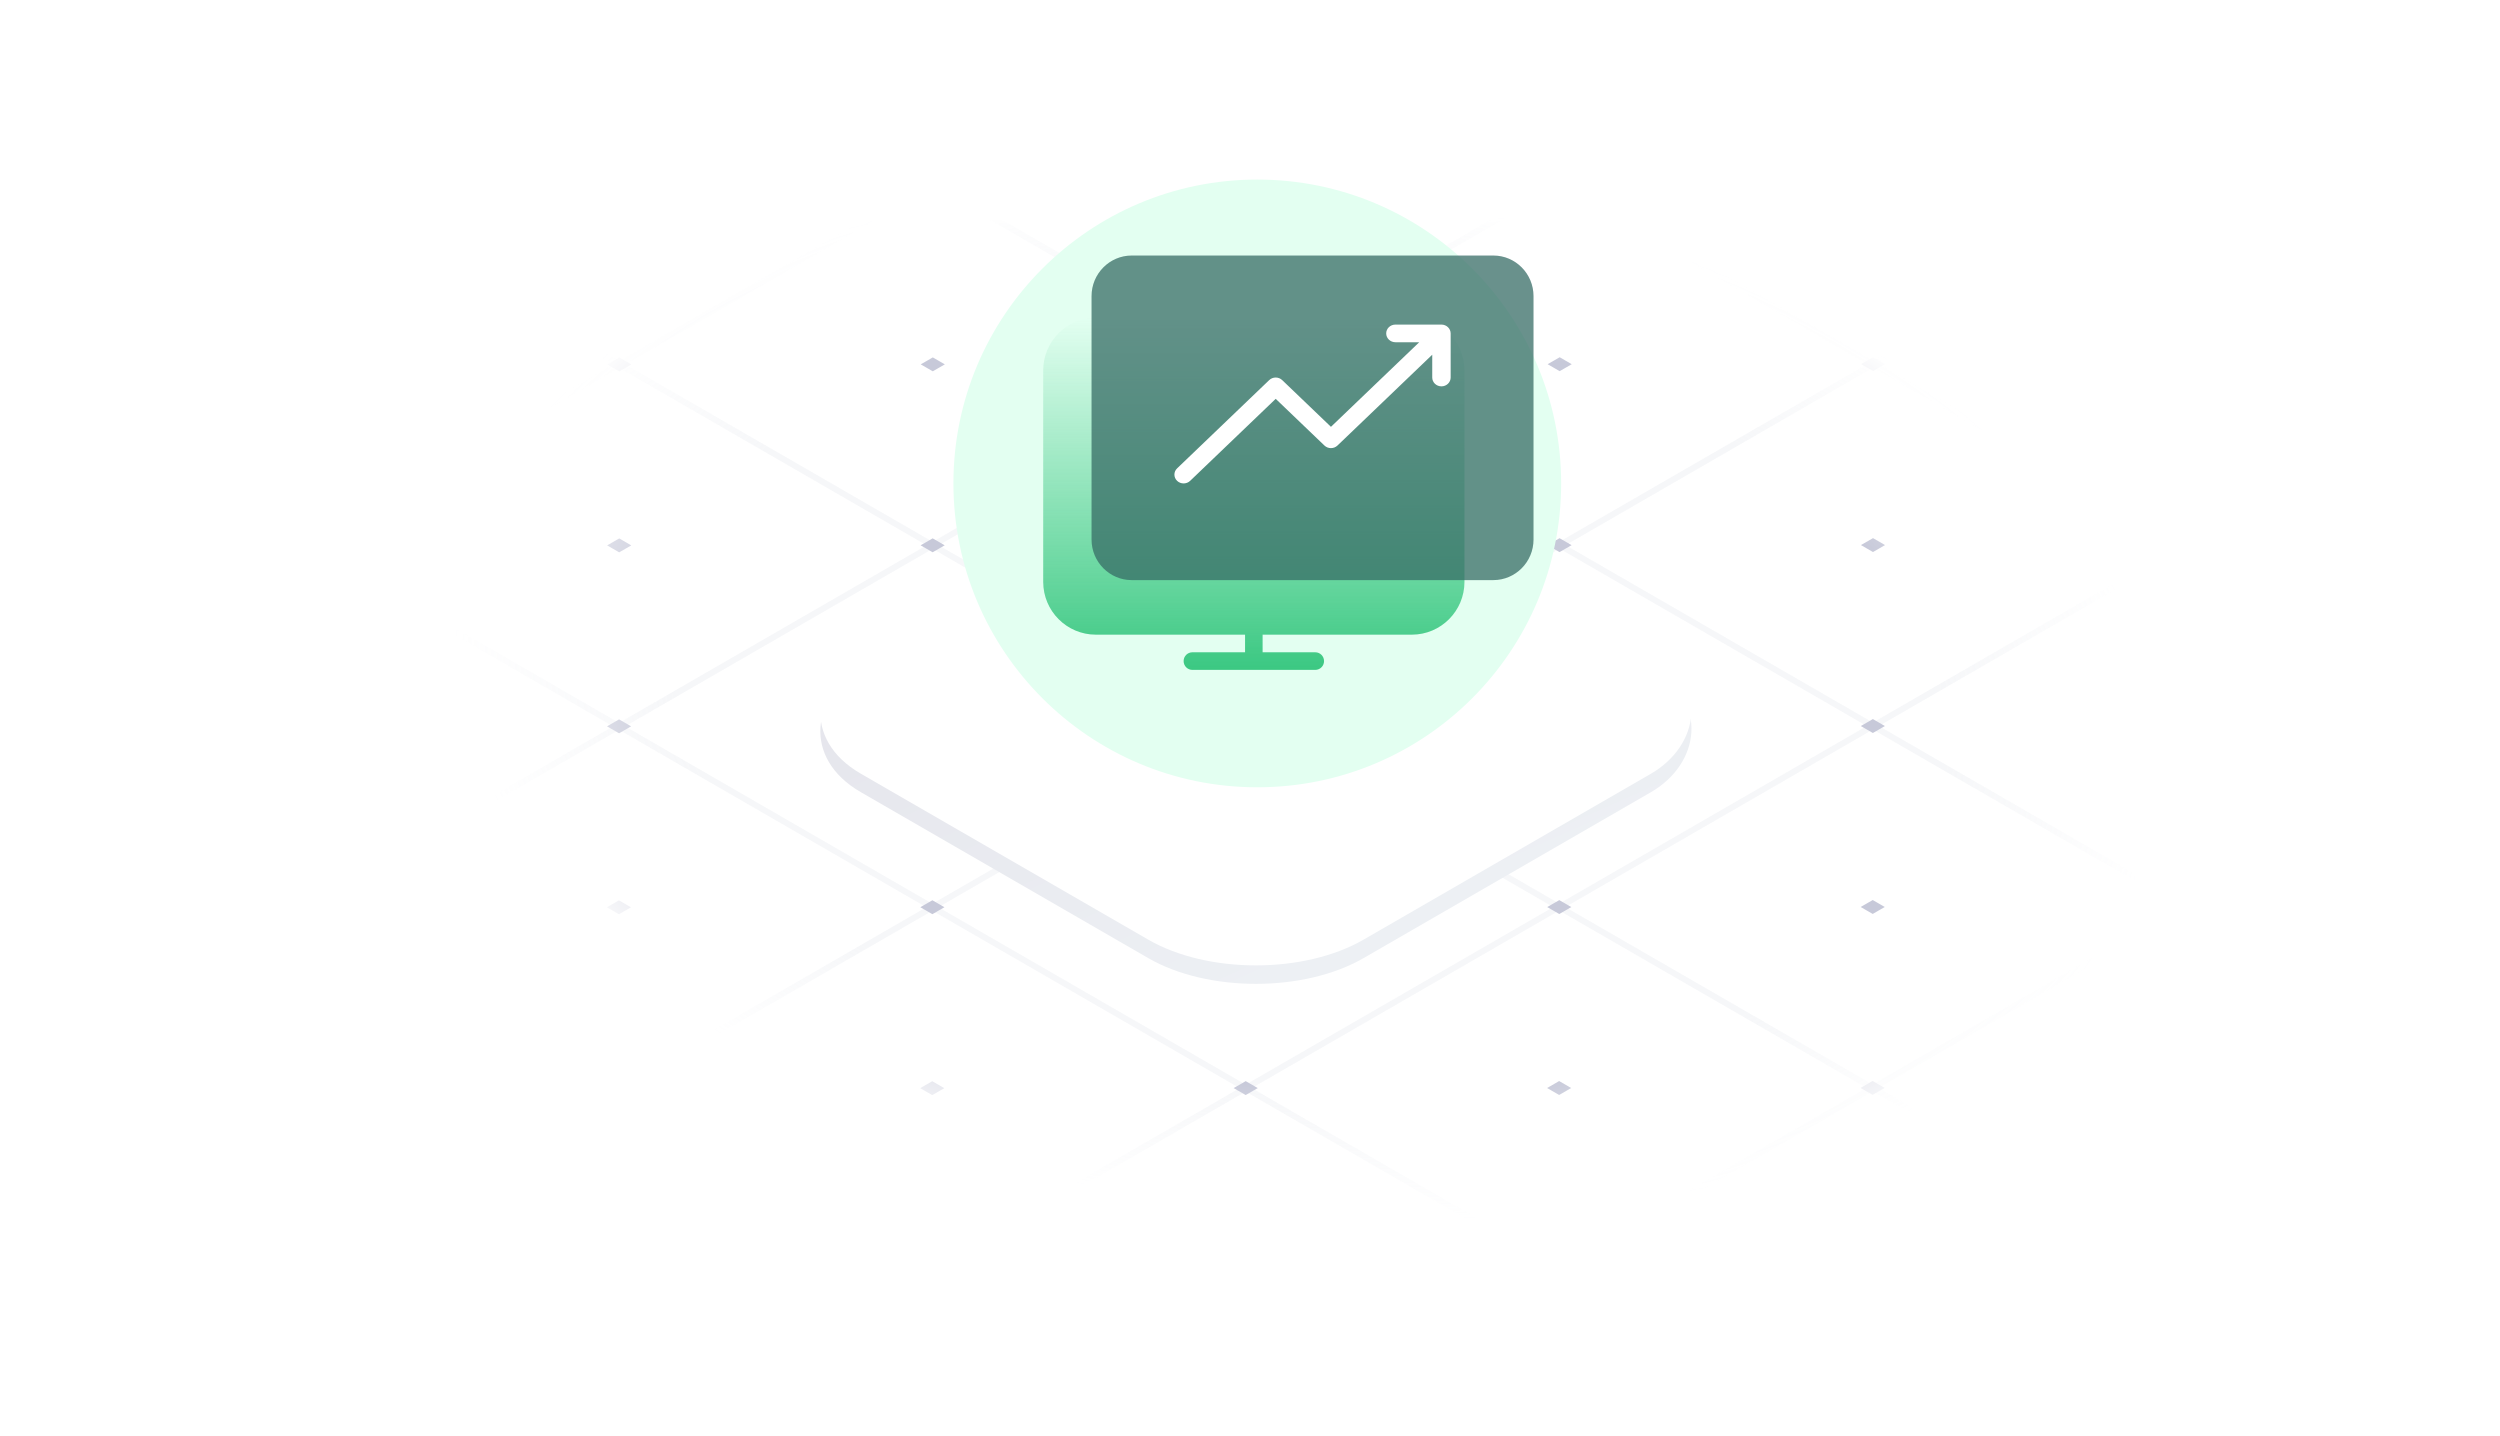 <svg width="362" height="208" viewBox="0 0 362 208" fill="none" xmlns="http://www.w3.org/2000/svg">
<mask id="mask0" mask-type="alpha" maskUnits="userSpaceOnUse" x="53" y="32" width="256" height="144">
<rect x="53" y="32" width="256" height="144" fill="url(#paint0_radial)"/>
</mask>
<g mask="url(#mask0)">
<path opacity="0.15" d="M589.755 131.253L180.572 -104.969L-228.963 131.456L180.221 367.677L589.755 131.253ZM136.037 -78.251L180.571 -103.961L225.066 -78.273L180.533 -52.564L136.037 -78.251ZM181.405 -52.061L225.939 -77.77L270.434 -52.083L225.901 -26.373L181.405 -52.061ZM226.773 -25.87L271.307 -51.579L315.802 -25.892L271.268 -0.182L226.773 -25.87ZM272.141 0.321L316.674 -25.388L361.17 0.299L316.636 26.008L272.141 0.321ZM317.509 26.512L362.042 0.803L406.538 26.49L362.004 52.199L317.509 26.512ZM362.877 52.703L407.41 26.994L451.906 52.681L407.372 78.39L362.877 52.703ZM408.245 78.894L452.778 53.185L497.274 78.872L452.74 104.581L408.245 78.894ZM453.613 105.085L498.146 79.376L542.642 105.063L498.108 130.772L453.613 105.085ZM498.98 131.276L543.514 105.566L588.009 131.254L543.476 156.963L498.98 131.276ZM90.63 -52.038L135.164 -77.747L179.659 -52.06L135.126 -26.351L90.63 -52.038ZM135.998 -25.847L180.532 -51.556L225.027 -25.869L180.494 -0.16L135.998 -25.847ZM181.366 0.344L225.9 -25.366L270.395 0.322L225.862 26.031L181.366 0.344ZM226.734 26.535L271.268 0.825L315.763 26.512L271.23 52.222L226.734 26.535ZM272.102 52.725L316.636 27.016L361.131 52.703L316.597 78.413L272.102 52.725ZM317.47 78.916L362.003 53.207L406.499 78.894L361.965 104.604L317.47 78.916ZM362.838 105.107L407.371 79.398L451.867 105.085L407.333 130.794L362.838 105.107ZM408.206 131.298L452.739 105.589L497.235 131.276L452.701 156.985L408.206 131.298ZM453.574 157.489L498.107 131.78L542.603 157.467L498.069 183.176L453.574 157.489ZM45.224 -25.825L89.757 -51.534L134.253 -25.847L89.719 -0.138L45.224 -25.825ZM90.591 0.366L135.125 -25.343L179.621 0.344L135.087 26.053L90.591 0.366ZM135.959 26.557L180.493 0.848L224.988 26.535L180.455 52.244L135.959 26.557ZM181.327 52.748L225.861 27.039L270.356 52.726L225.823 78.435L181.327 52.748ZM226.695 78.939L271.229 53.23L315.724 78.917L271.191 104.626L226.695 78.939ZM272.063 105.13L316.597 79.421L361.092 105.108L316.559 130.817L272.063 105.13ZM317.431 131.321L361.965 105.611L406.46 131.299L361.926 157.008L317.431 131.321ZM362.799 157.511L407.333 131.802L451.828 157.489L407.294 183.199L362.799 157.511ZM408.167 183.702L452.7 157.993L497.196 183.68L452.662 209.39L408.167 183.702ZM-0.183 0.389L44.35 -25.321L88.846 0.367L44.312 26.076L-0.183 0.389ZM45.185 26.579L89.718 0.87L134.214 26.557L89.68 52.267L45.185 26.579ZM90.553 52.77L135.086 27.061L179.582 52.748L135.048 78.458L90.553 52.77ZM135.921 78.961L180.454 53.252L224.95 78.939L180.416 104.648L135.921 78.961ZM181.288 105.152L225.822 79.443L270.317 105.13L225.784 130.839L181.288 105.152ZM226.656 131.343L271.19 105.634L315.685 131.321L271.152 157.03L226.656 131.343ZM272.024 157.534L316.558 131.825L361.053 157.512L316.52 183.221L272.024 157.534ZM317.392 183.725L361.926 158.016L406.421 183.703L361.888 209.412L317.392 183.725ZM362.76 209.916L407.294 184.206L451.789 209.894L407.255 235.603L362.76 209.916ZM-45.59 26.602L-1.056 0.893L43.439 26.58L-1.095 52.289L-45.59 26.602ZM-0.222 52.793L44.312 27.084L88.807 52.771L44.273 78.48L-0.222 52.793ZM45.146 78.984L89.679 53.275L134.175 78.962L89.641 104.671L45.146 78.984ZM90.514 105.175L135.047 79.465L179.543 105.153L135.009 130.862L90.514 105.175ZM135.882 131.366L180.415 105.656L224.911 131.343L180.377 157.053L135.882 131.366ZM181.25 157.556L225.783 131.847L270.279 157.534L225.745 183.244L181.25 157.556ZM226.617 183.747L271.151 158.038L315.646 183.725L271.113 209.435L226.617 183.747ZM271.985 209.938L316.519 184.229L361.014 209.916L316.481 235.625L271.985 209.938ZM317.353 236.129L361.887 210.42L406.382 236.107L361.849 261.816L317.353 236.129ZM-90.997 52.815L-46.463 27.106L-1.968 52.793L-46.501 78.502L-90.997 52.815ZM-45.629 79.006L-1.095 53.297L43.4 78.984L-1.133 104.693L-45.629 79.006ZM-0.261 105.197L44.273 79.488L88.768 105.175L44.234 130.884L-0.261 105.197ZM45.107 131.388L89.641 105.679L134.136 131.366L89.602 157.075L45.107 131.388ZM90.475 157.579L135.008 131.87L179.504 157.557L134.97 183.266L90.475 157.579ZM135.843 183.77L180.376 158.061L224.872 183.748L180.338 209.457L135.843 183.77ZM181.211 209.961L225.744 184.251L270.24 209.939L225.706 235.648L181.211 209.961ZM226.578 236.152L271.112 210.442L315.608 236.13L271.074 261.839L226.578 236.152ZM271.946 262.342L316.48 236.633L360.975 262.32L316.442 288.03L271.946 262.342ZM-136.404 79.029L-91.87 53.319L-47.375 79.007L-91.908 104.716L-136.404 79.029ZM-91.036 105.22L-46.502 79.51L-2.007 105.198L-46.54 130.907L-91.036 105.22ZM-45.668 131.41L-1.134 105.701L43.361 131.388L-1.172 157.098L-45.668 131.41ZM-0.3 157.601L44.234 131.892L88.729 157.579L44.196 183.289L-0.3 157.601ZM45.068 183.792L89.602 158.083L134.097 183.77L89.563 209.479L45.068 183.792ZM90.436 209.983L134.969 184.274L179.465 209.961L134.931 235.67L90.436 209.983ZM135.804 236.174L180.337 210.465L224.833 236.152L180.299 261.861L135.804 236.174ZM181.172 262.365L225.705 236.656L270.201 262.343L225.667 288.052L181.172 262.365ZM226.54 288.556L271.073 262.847L315.569 288.534L271.035 314.243L226.54 288.556ZM-181.81 105.242L-137.277 79.533L-92.781 105.22L-137.315 130.929L-181.81 105.242ZM-136.443 131.433L-91.909 105.724L-47.413 131.411L-91.947 157.12L-136.443 131.433ZM-91.075 157.624L-46.541 131.915L-2.046 157.602L-46.579 183.311L-91.075 157.624ZM-45.707 183.815L-1.173 158.105L43.322 183.793L-1.211 209.502L-45.707 183.815ZM-0.339 210.006L44.195 184.296L88.69 209.984L44.157 235.693L-0.339 210.006ZM45.029 236.196L89.563 210.487L134.058 236.174L89.525 261.884L45.029 236.196ZM90.397 262.387L134.931 236.678L179.426 262.365L134.892 288.075L90.397 262.387ZM135.765 288.578L180.298 262.869L224.794 288.556L180.26 314.265L135.765 288.578ZM181.133 314.769L225.666 289.06L270.162 314.747L225.628 340.456L181.133 314.769ZM-227.217 131.455L-182.684 105.746L-138.188 131.433L-182.722 157.143L-227.217 131.455ZM-181.849 157.646L-137.316 131.937L-92.82 157.624L-137.354 183.333L-181.849 157.646ZM-136.481 183.837L-91.948 158.128L-47.452 183.815L-91.986 209.524L-136.481 183.837ZM-91.114 210.028L-46.58 184.319L-2.084 210.006L-46.618 235.715L-91.114 210.028ZM-45.746 236.219L-1.212 210.51L43.283 236.197L-1.25 261.906L-45.746 236.219ZM-0.378 262.41L44.156 236.701L88.651 262.388L44.118 288.097L-0.378 262.41ZM44.99 288.601L89.524 262.891L134.019 288.579L89.486 314.288L44.99 288.601ZM90.358 314.792L134.892 289.082L179.387 314.77L134.854 340.479L90.358 314.792ZM135.726 340.982L180.26 315.273L224.755 340.96L180.221 366.67L135.726 340.982Z" fill="#C7C9D9"/>
<path d="M-93.692 157.624L-91.946 156.615L-90.201 157.623L-91.948 158.631L-93.692 157.624ZM-182.683 106.249L-180.937 105.241L-182.682 104.234L-184.428 105.242L-182.683 106.249ZM-46.56 158.62L-44.814 157.612L-46.559 156.604L-48.305 157.612L-46.56 158.62ZM-137.315 132.44L-135.569 131.432L-137.314 130.425L-139.06 131.433L-137.315 132.44ZM-91.928 132.429L-90.182 131.421L-91.927 130.413L-93.673 131.422L-91.928 132.429ZM-182.703 132.451L-180.956 131.443L-182.701 130.436L-184.448 131.444L-182.703 132.451ZM-137.354 184.844L-135.608 183.836L-137.353 182.829L-139.099 183.837L-137.354 184.844ZM-91.967 184.833L-90.221 183.825L-91.966 182.818L-93.712 183.826L-91.967 184.833ZM-182.721 156.638L-184.467 157.646L-182.722 158.653L-180.976 157.645L-182.721 156.638ZM-137.335 158.642L-135.589 157.634L-137.333 156.627L-139.08 157.635L-137.335 158.642ZM-91.889 80.025L-90.143 79.016L-91.888 78.009L-93.634 79.017L-91.889 80.025ZM-137.296 106.238L-135.55 105.23L-137.295 104.222L-139.041 105.231L-137.296 106.238ZM-46.521 106.216L-44.775 105.207L-46.52 104.2L-48.266 105.208L-46.521 106.216ZM-1.153 132.406L0.593 131.398L-1.152 130.391L-2.898 131.399L-1.153 132.406ZM-46.541 132.418L-44.794 131.409L-46.539 130.402L-48.286 131.41L-46.541 132.418ZM-91.909 106.227L-90.162 105.219L-91.907 104.211L-93.654 105.219L-91.909 106.227ZM-137.277 80.036L-135.53 79.028L-137.275 78.02L-139.021 79.028L-137.277 80.036ZM-231.579 128.936L-232.452 129.44L-228.962 131.455L-232.455 133.471L-231.583 133.975L-228.09 131.959L-224.6 133.973L-223.727 133.469L-227.217 131.455L-223.724 129.438L-224.596 128.935L-228.089 130.951L-231.579 128.936ZM44.273 79.991L46.019 78.983L44.274 77.975L42.528 78.984L44.273 79.991ZM-46.463 27.609L-44.717 26.601L-46.462 25.594L-48.208 26.602L-46.463 27.609ZM89.66 79.98L91.407 78.972L89.662 77.964L87.915 78.972L89.66 79.98ZM-1.095 53.8L0.651 52.792L-1.094 51.785L-2.84 52.793L-1.095 53.8ZM44.292 53.789L46.039 52.781L44.294 51.773L42.547 52.782L44.292 53.789ZM-46.482 53.811L-44.736 52.803L-46.481 51.796L-48.227 52.804L-46.482 53.811ZM-1.134 106.204L0.612 105.196L-1.132 104.189L-2.879 105.197L-1.134 106.204ZM44.253 106.193L46 105.185L44.255 104.178L42.508 105.186L44.253 106.193ZM-46.5 77.998L-48.247 79.006L-46.502 80.013L-44.755 79.005L-46.5 77.998ZM-1.115 80.002L0.632 78.994L-1.113 77.987L-2.859 78.995L-1.115 80.002ZM44.331 1.385L46.078 0.376L44.333 -0.631L42.586 0.377L44.331 1.385ZM-1.076 27.598L0.671 26.59L-1.074 25.582L-2.821 26.591L-1.076 27.598ZM89.699 27.576L91.445 26.567L89.701 25.56L87.954 26.568L89.699 27.576ZM135.067 53.766L136.813 52.758L135.068 51.751L133.322 52.759L135.067 53.766ZM89.68 53.778L91.426 52.769L89.681 51.762L87.935 52.77L89.68 53.778ZM44.312 27.587L46.058 26.578L44.313 25.571L42.567 26.579L44.312 27.587ZM-1.056 1.396L0.69 0.388L-1.055 -0.62L-2.801 0.389L-1.056 1.396ZM-95.359 50.296L-96.232 50.8L-92.742 52.815L-96.235 54.831L-95.362 55.335L-91.869 53.319L-88.38 55.333L-87.506 54.829L-90.996 52.815L-87.503 50.798L-88.376 50.294L-91.869 52.311L-95.359 50.296ZM180.493 1.351L182.24 0.343L180.495 -0.665L178.748 0.344L180.493 1.351ZM89.757 -51.031L91.504 -52.039L89.759 -53.046L88.013 -52.038L89.757 -51.031ZM225.881 1.34L227.627 0.331L225.882 -0.676L224.136 0.332L225.881 1.34ZM135.125 -24.84L136.872 -25.848L135.127 -26.855L133.38 -25.847L135.125 -24.84ZM180.513 -24.851L182.259 -25.859L180.514 -26.867L178.768 -25.858L180.513 -24.851ZM89.738 -24.829L91.484 -25.837L89.74 -26.844L87.993 -25.836L89.738 -24.829ZM135.086 27.564L136.833 26.556L135.088 25.549L133.341 26.557L135.086 27.564ZM180.474 27.553L182.22 26.545L180.475 25.538L178.729 26.546L180.474 27.553ZM89.72 -0.642L87.974 0.366L89.719 1.373L91.465 0.365L89.72 -0.642ZM135.106 1.362L136.852 0.354L135.107 -0.653L133.361 0.355L135.106 1.362ZM180.552 -77.255L182.298 -78.264L180.553 -79.271L178.807 -78.263L180.552 -77.255ZM271.307 -51.076L273.053 -52.084L271.308 -53.091L269.562 -52.083L271.307 -51.076ZM225.94 -79.282L224.194 -78.274L225.939 -77.267L227.685 -78.275L225.94 -79.282ZM135.145 -51.042L136.891 -52.05L135.146 -53.058L133.4 -52.049L135.145 -51.042ZM225.919 -51.065L227.666 -52.073L225.921 -53.08L224.175 -52.072L225.919 -51.065ZM271.287 -24.874L273.034 -25.882L271.289 -26.889L269.542 -25.881L271.287 -24.874ZM225.9 -24.862L227.646 -25.871L225.902 -26.878L224.155 -25.87L225.9 -24.862ZM180.532 -51.053L182.279 -52.062L180.534 -53.069L178.787 -52.061L180.532 -51.053ZM135.164 -77.244L136.911 -78.252L135.166 -79.26L133.419 -78.251L135.164 -77.244ZM180.572 -104.969L177.082 -106.984L176.209 -106.48L179.699 -104.465L176.206 -102.449L177.079 -101.945L180.571 -103.961L184.061 -101.947L184.934 -102.451L181.445 -104.466L184.937 -106.482L184.065 -106.986L180.572 -104.969ZM40.862 -28.344L39.989 -27.84L43.478 -25.825L39.986 -23.809L40.858 -23.305L44.351 -25.321L47.841 -23.307L48.714 -23.811L45.224 -25.826L48.717 -27.842L47.845 -28.346L44.352 -26.329L40.862 -28.344ZM44.156 237.204L45.903 236.195L44.158 235.188L42.411 236.196L44.156 237.204ZM-46.58 184.822L-44.833 183.814L-46.578 182.806L-48.325 183.815L-46.58 184.822ZM89.543 237.192L91.29 236.184L89.545 235.177L87.799 236.185L89.543 237.192ZM-1.212 211.013L0.535 210.005L-1.21 208.997L-2.957 210.005L-1.212 211.013ZM44.176 211.002L45.922 209.993L44.177 208.986L42.431 209.994L44.176 211.002ZM-46.599 211.024L-44.853 210.016L-46.598 209.008L-48.344 210.017L-46.599 211.024ZM-1.251 263.417L0.496 262.409L-1.249 261.401L-2.996 262.41L-1.251 263.417ZM44.137 263.406L45.883 262.398L44.138 261.39L42.392 262.398L44.137 263.406ZM-46.617 235.211L-48.364 236.219L-46.619 237.226L-44.872 236.218L-46.617 235.211ZM-1.231 237.215L0.515 236.207L-1.23 235.199L-2.976 236.208L-1.231 237.215ZM44.215 158.597L45.961 157.589L44.216 156.582L42.469 157.59L44.215 158.597ZM-1.192 184.811L0.554 183.802L-1.191 182.795L-2.937 183.803L-1.192 184.811ZM89.582 184.788L91.329 183.78L89.584 182.773L87.837 183.781L89.582 184.788ZM134.95 210.979L136.697 209.971L134.952 208.964L133.205 209.972L134.95 210.979ZM89.563 210.99L91.309 209.982L89.564 208.975L87.818 209.983L89.563 210.99ZM44.195 184.799L45.941 183.791L44.197 182.784L42.45 183.792L44.195 184.799ZM-1.173 158.609L0.574 157.6L-1.171 156.593L-2.918 157.601L-1.173 158.609ZM-95.475 207.509L-96.348 208.013L-92.859 210.028L-96.351 212.044L-95.479 212.548L-91.986 210.531L-88.496 212.546L-87.623 212.042L-91.113 210.027L-87.62 208.011L-88.493 207.507L-91.985 209.524L-95.475 207.509ZM180.376 158.564L182.123 157.555L180.378 156.548L178.632 157.556L180.376 158.564ZM89.641 106.182L91.387 105.174L89.642 104.166L87.896 105.175L89.641 106.182ZM225.764 158.552L227.51 157.544L225.765 156.537L224.019 157.545L225.764 158.552ZM135.009 132.373L136.755 131.365L135.01 130.357L133.264 131.365L135.009 132.373ZM180.396 132.362L182.142 131.353L180.397 130.346L178.651 131.354L180.396 132.362ZM89.621 132.384L91.368 131.376L89.623 130.368L87.876 131.377L89.621 132.384ZM134.97 184.777L136.716 183.769L134.971 182.761L133.225 183.77L134.97 184.777ZM180.357 184.766L182.103 183.758L180.359 182.75L178.612 183.758L180.357 184.766ZM89.603 156.571L87.857 157.579L89.602 158.586L91.348 157.578L89.603 156.571ZM134.989 158.575L136.736 157.567L134.991 156.559L133.244 157.568L134.989 158.575ZM180.435 79.957L182.181 78.949L180.436 77.942L178.69 78.95L180.435 79.957ZM135.028 106.171L136.774 105.162L135.03 104.155L133.283 105.163L135.028 106.171ZM225.803 106.148L227.549 105.14L225.804 104.133L224.058 105.141L225.803 106.148ZM271.171 132.339L272.917 131.331L271.172 130.324L269.426 131.332L271.171 132.339ZM225.783 132.35L227.53 131.342L225.785 130.335L224.038 131.343L225.783 132.35ZM180.415 106.159L182.162 105.151L180.417 104.144L178.67 105.152L180.415 106.159ZM135.048 79.969L136.794 78.96L135.049 77.953L133.303 78.961L135.048 79.969ZM40.745 128.869L39.872 129.373L43.362 131.388L39.869 133.404L40.742 133.908L44.234 131.891L47.724 133.906L48.597 133.402L45.108 131.387L48.6 129.371L47.728 128.867L44.235 130.884L40.745 128.869ZM316.597 79.924L318.343 78.915L316.598 77.908L314.852 78.916L316.597 79.924ZM225.861 27.542L227.608 26.534L225.863 25.526L224.116 26.535L225.861 27.542ZM361.984 79.912L363.731 78.904L361.986 77.897L360.239 78.905L361.984 79.912ZM271.229 53.733L272.975 52.724L271.23 51.717L269.484 52.725L271.229 53.733ZM316.616 53.721L318.363 52.713L316.618 51.706L314.871 52.714L316.616 53.721ZM225.842 53.744L227.588 52.736L225.843 51.728L224.097 52.737L225.842 53.744ZM271.19 106.137L272.937 105.129L271.192 104.121L269.445 105.13L271.19 106.137ZM316.577 106.126L318.324 105.118L316.579 104.11L314.833 105.118L316.577 106.126ZM225.824 77.93L224.077 78.939L225.822 79.946L227.569 78.938L225.824 77.93ZM271.21 79.935L272.956 78.927L271.211 77.919L269.465 78.927L271.21 79.935ZM316.655 1.317L318.402 0.309L316.657 -0.698L314.91 0.31L316.655 1.317ZM407.41 27.497L409.157 26.489L407.412 25.481L405.666 26.49L407.41 27.497ZM362.044 -0.71L360.298 0.299L362.043 1.306L363.789 0.298L362.044 -0.71ZM271.248 27.531L272.995 26.522L271.25 25.515L269.504 26.523L271.248 27.531ZM362.023 27.508L363.77 26.5L362.025 25.493L360.278 26.501L362.023 27.508ZM407.391 53.699L409.137 52.691L407.393 51.684L405.646 52.692L407.391 53.699ZM362.004 53.71L363.75 52.702L362.005 51.695L360.259 52.703L362.004 53.71ZM316.636 27.519L318.382 26.511L316.637 25.504L314.891 26.512L316.636 27.519ZM271.268 1.328L273.014 0.32L271.269 -0.687L269.523 0.321L271.268 1.328ZM313.186 -28.411L312.313 -27.907L315.803 -25.892L312.31 -23.876L313.182 -23.372L316.675 -25.389L320.165 -23.374L321.038 -23.878L317.548 -25.893L321.041 -27.909L320.169 -28.413L316.676 -26.396L313.186 -28.411ZM176.966 50.229L176.092 50.733L179.582 52.748L176.089 54.764L176.962 55.268L180.455 53.251L183.945 55.266L184.818 54.762L181.328 52.747L184.821 50.731L183.948 50.227L180.455 52.243L176.966 50.229ZM225.628 341.967L227.374 340.959L225.629 339.952L223.883 340.96L225.628 341.967ZM180.26 315.776L182.006 314.768L180.261 313.761L178.515 314.769L180.26 315.776ZM89.524 263.395L91.27 262.386L89.525 261.379L87.779 262.387L89.524 263.395ZM225.647 315.765L227.394 314.757L225.649 313.75L223.902 314.758L225.647 315.765ZM134.892 289.585L136.638 288.577L134.893 287.57L133.147 288.578L134.892 289.585ZM180.279 289.574L182.026 288.566L180.281 287.559L178.534 288.567L180.279 289.574ZM89.504 289.597L91.251 288.588L89.506 287.581L87.76 288.589L89.504 289.597ZM134.853 341.99L136.599 340.981L134.854 339.974L133.108 340.982L134.853 341.99ZM180.24 341.978L181.987 340.97L180.242 339.963L178.495 340.971L180.24 341.978ZM89.487 313.783L87.74 314.791L89.485 315.799L91.231 314.791L89.487 313.783ZM134.872 315.788L136.619 314.779L134.874 313.772L133.128 314.78L134.872 315.788ZM180.318 237.17L182.065 236.162L180.32 235.154L178.573 236.163L180.318 237.17ZM134.911 263.383L136.658 262.375L134.913 261.368L133.166 262.376L134.911 263.383ZM225.686 263.361L227.432 262.353L225.688 261.345L223.941 262.354L225.686 263.361ZM271.054 289.552L272.8 288.544L271.055 287.536L269.309 288.544L271.054 289.552ZM271.034 315.754L272.781 314.746L271.036 313.738L269.29 314.747L271.034 315.754ZM225.667 289.563L227.413 288.555L225.668 287.547L223.922 288.556L225.667 289.563ZM180.299 263.372L182.045 262.364L180.3 261.357L178.554 262.365L180.299 263.372ZM134.931 237.181L136.677 236.173L134.932 235.166L133.186 236.174L134.931 237.181ZM40.629 286.082L39.755 286.586L43.245 288.6L39.752 290.617L40.625 291.12L44.118 289.104L47.607 291.119L48.481 290.615L44.991 288.6L48.484 286.583L47.611 286.08L44.118 288.096L40.629 286.082ZM176.732 364.654L175.859 365.158L179.349 367.173L175.856 369.189L176.728 369.693L180.221 367.677L183.711 369.691L184.584 369.187L181.094 367.173L184.587 365.156L183.715 364.653L180.222 366.669L176.732 364.654ZM361.848 263.327L363.594 262.319L361.85 261.312L360.103 262.32L361.848 263.327ZM316.48 237.136L318.227 236.128L316.482 235.121L314.735 236.129L316.48 237.136ZM225.744 184.755L227.491 183.746L225.746 182.739L223.999 183.747L225.744 184.755ZM361.868 237.125L363.614 236.117L361.869 235.11L360.123 236.118L361.868 237.125ZM271.112 210.945L272.859 209.937L271.114 208.93L269.367 209.938L271.112 210.945ZM316.5 210.934L318.246 209.926L316.501 208.919L314.755 209.927L316.5 210.934ZM225.725 210.957L227.471 209.948L225.726 208.941L223.98 209.949L225.725 210.957ZM271.073 263.35L272.82 262.341L271.075 261.334L269.328 262.342L271.073 263.35ZM316.461 263.338L318.207 262.33L316.462 261.323L314.716 262.331L316.461 263.338ZM225.707 235.143L223.961 236.151L225.705 237.159L227.452 236.151L225.707 235.143ZM271.093 237.148L272.839 236.139L271.094 235.132L269.348 236.14L271.093 237.148ZM316.539 158.53L318.285 157.522L316.54 156.514L314.794 157.523L316.539 158.53ZM271.132 184.743L272.878 183.735L271.133 182.728L269.387 183.736L271.132 184.743ZM361.906 184.721L363.653 183.713L361.908 182.705L360.161 183.714L361.906 184.721ZM407.274 210.912L409.021 209.904L407.276 208.896L405.529 209.904L407.274 210.912ZM407.255 237.114L409.001 236.106L407.256 235.098L405.51 236.107L407.255 237.114ZM361.887 210.923L363.633 209.915L361.888 208.907L360.142 209.916L361.887 210.923ZM316.519 184.732L318.266 183.724L316.521 182.717L314.774 183.725L316.519 184.732ZM271.151 158.541L272.898 157.533L271.153 156.526L269.406 157.534L271.151 158.541ZM176.849 207.442L175.976 207.946L179.465 209.96L175.973 211.977L176.845 212.48L180.338 210.464L183.828 212.479L184.701 211.975L181.211 209.96L184.704 207.943L183.832 207.44L180.339 209.456L176.849 207.442ZM312.953 286.014L312.079 286.518L315.569 288.533L312.076 290.549L312.949 291.053L316.442 289.037L319.931 291.051L320.805 290.547L317.315 288.533L320.808 286.516L319.935 286.012L316.442 288.029L312.953 286.014ZM498.068 184.687L499.815 183.679L498.07 182.672L496.324 183.68L498.068 184.687ZM452.701 158.496L454.447 157.488L452.702 156.481L450.956 157.489L452.701 158.496ZM361.965 106.114L363.711 105.106L361.966 104.099L360.22 105.107L361.965 106.114ZM498.088 158.485L499.834 157.477L498.089 156.469L496.343 157.478L498.088 158.485ZM407.333 132.305L409.079 131.297L407.334 130.29L405.588 131.298L407.333 132.305ZM452.72 132.294L454.466 131.286L452.722 130.279L450.975 131.287L452.72 132.294ZM361.945 132.317L363.692 131.308L361.947 130.301L360.2 131.309L361.945 132.317ZM407.294 184.71L409.04 183.701L407.295 182.694L405.549 183.702L407.294 184.71ZM452.681 184.698L454.428 183.69L452.683 182.683L450.936 183.691L452.681 184.698ZM361.927 156.503L360.181 157.511L361.926 158.519L363.672 157.51L361.927 156.503ZM407.313 158.507L409.06 157.499L407.315 156.492L405.568 157.5L407.313 158.507ZM452.759 79.89L454.505 78.882L452.76 77.874L451.014 78.883L452.759 79.89ZM543.514 106.07L545.261 105.061L543.516 104.054L541.769 105.062L543.514 106.07ZM498.148 77.863L496.401 78.871L498.146 79.879L499.893 78.871L498.148 77.863ZM407.352 106.103L409.099 105.095L407.354 104.088L405.607 105.096L407.352 106.103ZM498.127 106.081L499.873 105.073L498.128 104.065L496.382 105.073L498.127 106.081ZM543.495 132.272L545.241 131.263L543.496 130.256L541.75 131.264L543.495 132.272ZM543.475 158.474L545.222 157.466L543.477 156.458L541.73 157.466L543.475 158.474ZM498.107 132.283L499.854 131.275L498.109 130.267L496.362 131.276L498.107 132.283ZM452.739 106.092L454.486 105.084L452.741 104.076L450.995 105.085L452.739 106.092ZM407.372 79.901L409.118 78.893L407.373 77.886L405.627 78.894L407.372 79.901ZM585.393 128.734L584.52 129.238L588.01 131.253L584.517 133.269L585.39 133.773L588.882 131.757L592.372 133.771L593.245 133.267L589.756 131.252L593.248 129.236L592.376 128.732L588.883 130.749L585.393 128.734ZM449.29 50.161L448.416 50.666L451.906 52.68L448.413 54.697L449.286 55.2L452.779 53.184L456.269 55.199L457.142 54.694L453.652 52.68L457.145 50.663L456.272 50.16L452.779 52.176L449.29 50.161ZM313.069 128.801L312.196 129.306L315.686 131.32L312.193 133.337L313.066 133.84L316.558 131.824L320.048 133.839L320.921 133.335L317.432 131.32L320.924 129.303L320.052 128.8L316.559 130.816L313.069 128.801ZM449.173 207.374L448.3 207.878L451.79 209.893L448.297 211.909L449.169 212.413L452.662 210.397L456.152 212.411L457.025 211.907L453.535 209.892L457.028 207.876L456.156 207.372L452.663 209.389L449.173 207.374Z" fill="#C7C9D9"/>
</g>
<g filter="url(#filter0_dd)">
<rect width="84.061" height="84.061" rx="18" transform="matrix(0.866 0.5 -0.866 0.5 181.855 61.674)" fill="url(#paint1_linear)"/>
<rect width="84.061" height="84.061" rx="18" transform="matrix(0.866 0.5 -0.866 0.5 181.855 59)" fill="white"/>
</g>
<circle cx="182.055" cy="70" r="44" fill="#E3FFF1"/>
<path fill-rule="evenodd" clip-rule="evenodd" d="M204.43 46H158.68C154.468 46 151.055 49.425 151.055 53.65V84.25C151.055 88.475 154.468 91.9 158.68 91.9H180.284V94.45H172.659C171.957 94.45 171.388 95.021 171.388 95.725C171.388 96.429 171.957 97 172.659 97H190.451C191.152 97 191.721 96.429 191.721 95.725C191.721 95.021 191.152 94.45 190.451 94.45H182.826V91.9H204.43C208.641 91.9 212.055 88.475 212.055 84.25V53.65C212.055 49.425 208.641 46 204.43 46Z" fill="url(#paint2_linear)"/>
<g opacity="0.75" filter="url(#filter1_dd)">
<path fill-rule="evenodd" clip-rule="evenodd" d="M222.055 76.125C222.055 79.365 219.445 82 216.237 82H163.873C160.664 82 158.055 79.365 158.055 76.125V40.875C158.055 37.635 160.664 35 163.873 35H216.237C219.445 35 222.055 37.635 222.055 40.875V76.125Z" fill="#376C66"/>
</g>
<path fill-rule="evenodd" clip-rule="evenodd" d="M209.231 47.098C209.068 47.033 208.895 47 208.721 47H202.055C201.319 47 200.721 47.572 200.721 48.278C200.721 48.983 201.319 49.556 202.055 49.556H205.503L192.722 61.804L185.664 55.041C185.143 54.541 184.299 54.541 183.779 55.041L170.446 67.819C169.924 68.317 169.924 69.126 170.446 69.626C170.706 69.875 171.047 70 171.388 70C171.73 70 172.071 69.875 172.331 69.626L184.722 57.751L191.779 64.514C192.299 65.013 193.143 65.013 193.664 64.514L207.388 51.362V54.667C207.388 55.372 207.985 55.944 208.721 55.944C209.457 55.944 210.055 55.372 210.055 54.667V48.278C210.055 48.112 210.019 47.946 209.952 47.79C209.816 47.477 209.556 47.227 209.231 47.098Z" fill="white"/>
<defs>
<filter id="filter0_dd" x="114.187" y="62.272" width="135.337" height="84.186" filterUnits="userSpaceOnUse" color-interpolation-filters="sRGB">
<feFlood flood-opacity="0" result="BackgroundImageFix"/>
<feColorMatrix in="SourceAlpha" type="matrix" values="0 0 0 0 0 0 0 0 0 0 0 0 0 0 0 0 0 0 127 0"/>
<feOffset dy="2"/>
<feGaussianBlur stdDeviation="2"/>
<feColorMatrix type="matrix" values="0 0 0 0 0.376 0 0 0 0 0.38 0 0 0 0 0.439 0 0 0 0.16 0"/>
<feBlend mode="normal" in2="BackgroundImageFix" result="effect1_dropShadow"/>
<feColorMatrix in="SourceAlpha" type="matrix" values="0 0 0 0 0 0 0 0 0 0 0 0 0 0 0 0 0 0 127 0"/>
<feOffset/>
<feGaussianBlur stdDeviation="0.5"/>
<feColorMatrix type="matrix" values="0 0 0 0 0.157 0 0 0 0 0.161 0 0 0 0 0.239 0 0 0 0.04 0"/>
<feBlend mode="normal" in2="effect1_dropShadow" result="effect2_dropShadow"/>
<feBlend mode="normal" in="SourceGraphic" in2="effect2_dropShadow" result="shape"/>
</filter>
<filter id="filter1_dd" x="154.055" y="33" width="72" height="55" filterUnits="userSpaceOnUse" color-interpolation-filters="sRGB">
<feFlood flood-opacity="0" result="BackgroundImageFix"/>
<feColorMatrix in="SourceAlpha" type="matrix" values="0 0 0 0 0 0 0 0 0 0 0 0 0 0 0 0 0 0 127 0"/>
<feOffset dy="2"/>
<feGaussianBlur stdDeviation="2"/>
<feColorMatrix type="matrix" values="0 0 0 0 0.376 0 0 0 0 0.38 0 0 0 0 0.439 0 0 0 0.16 0"/>
<feBlend mode="normal" in2="BackgroundImageFix" result="effect1_dropShadow"/>
<feColorMatrix in="SourceAlpha" type="matrix" values="0 0 0 0 0 0 0 0 0 0 0 0 0 0 0 0 0 0 127 0"/>
<feOffset/>
<feGaussianBlur stdDeviation="0.5"/>
<feColorMatrix type="matrix" values="0 0 0 0 0.157 0 0 0 0 0.161 0 0 0 0 0.239 0 0 0 0.04 0"/>
<feBlend mode="normal" in2="effect1_dropShadow" result="effect2_dropShadow"/>
<feBlend mode="normal" in="SourceGraphic" in2="effect2_dropShadow" result="shape"/>
</filter>
<radialGradient id="paint0_radial" cx="0" cy="0" r="1" gradientUnits="userSpaceOnUse" gradientTransform="translate(189.436 101.239) rotate(96.438) scale(75.236 124.218)">
<stop offset="0.745" stop-color="#C4C4C4"/>
<stop offset="1" stop-color="#C4C4C4" stop-opacity="0"/>
</radialGradient>
<linearGradient id="paint1_linear" x1="-0.383" y1="13.121" x2="87.374" y2="24.5" gradientUnits="userSpaceOnUse">
<stop stop-color="#E4E4EB"/>
<stop offset="1" stop-color="#EDF0F4"/>
</linearGradient>
<linearGradient id="paint2_linear" x1="181.555" y1="46" x2="181.555" y2="97" gradientUnits="userSpaceOnUse">
<stop stop-color="#3BC882" stop-opacity="0"/>
<stop offset="1" stop-color="#3BC882"/>
</linearGradient>
</defs>
</svg>
